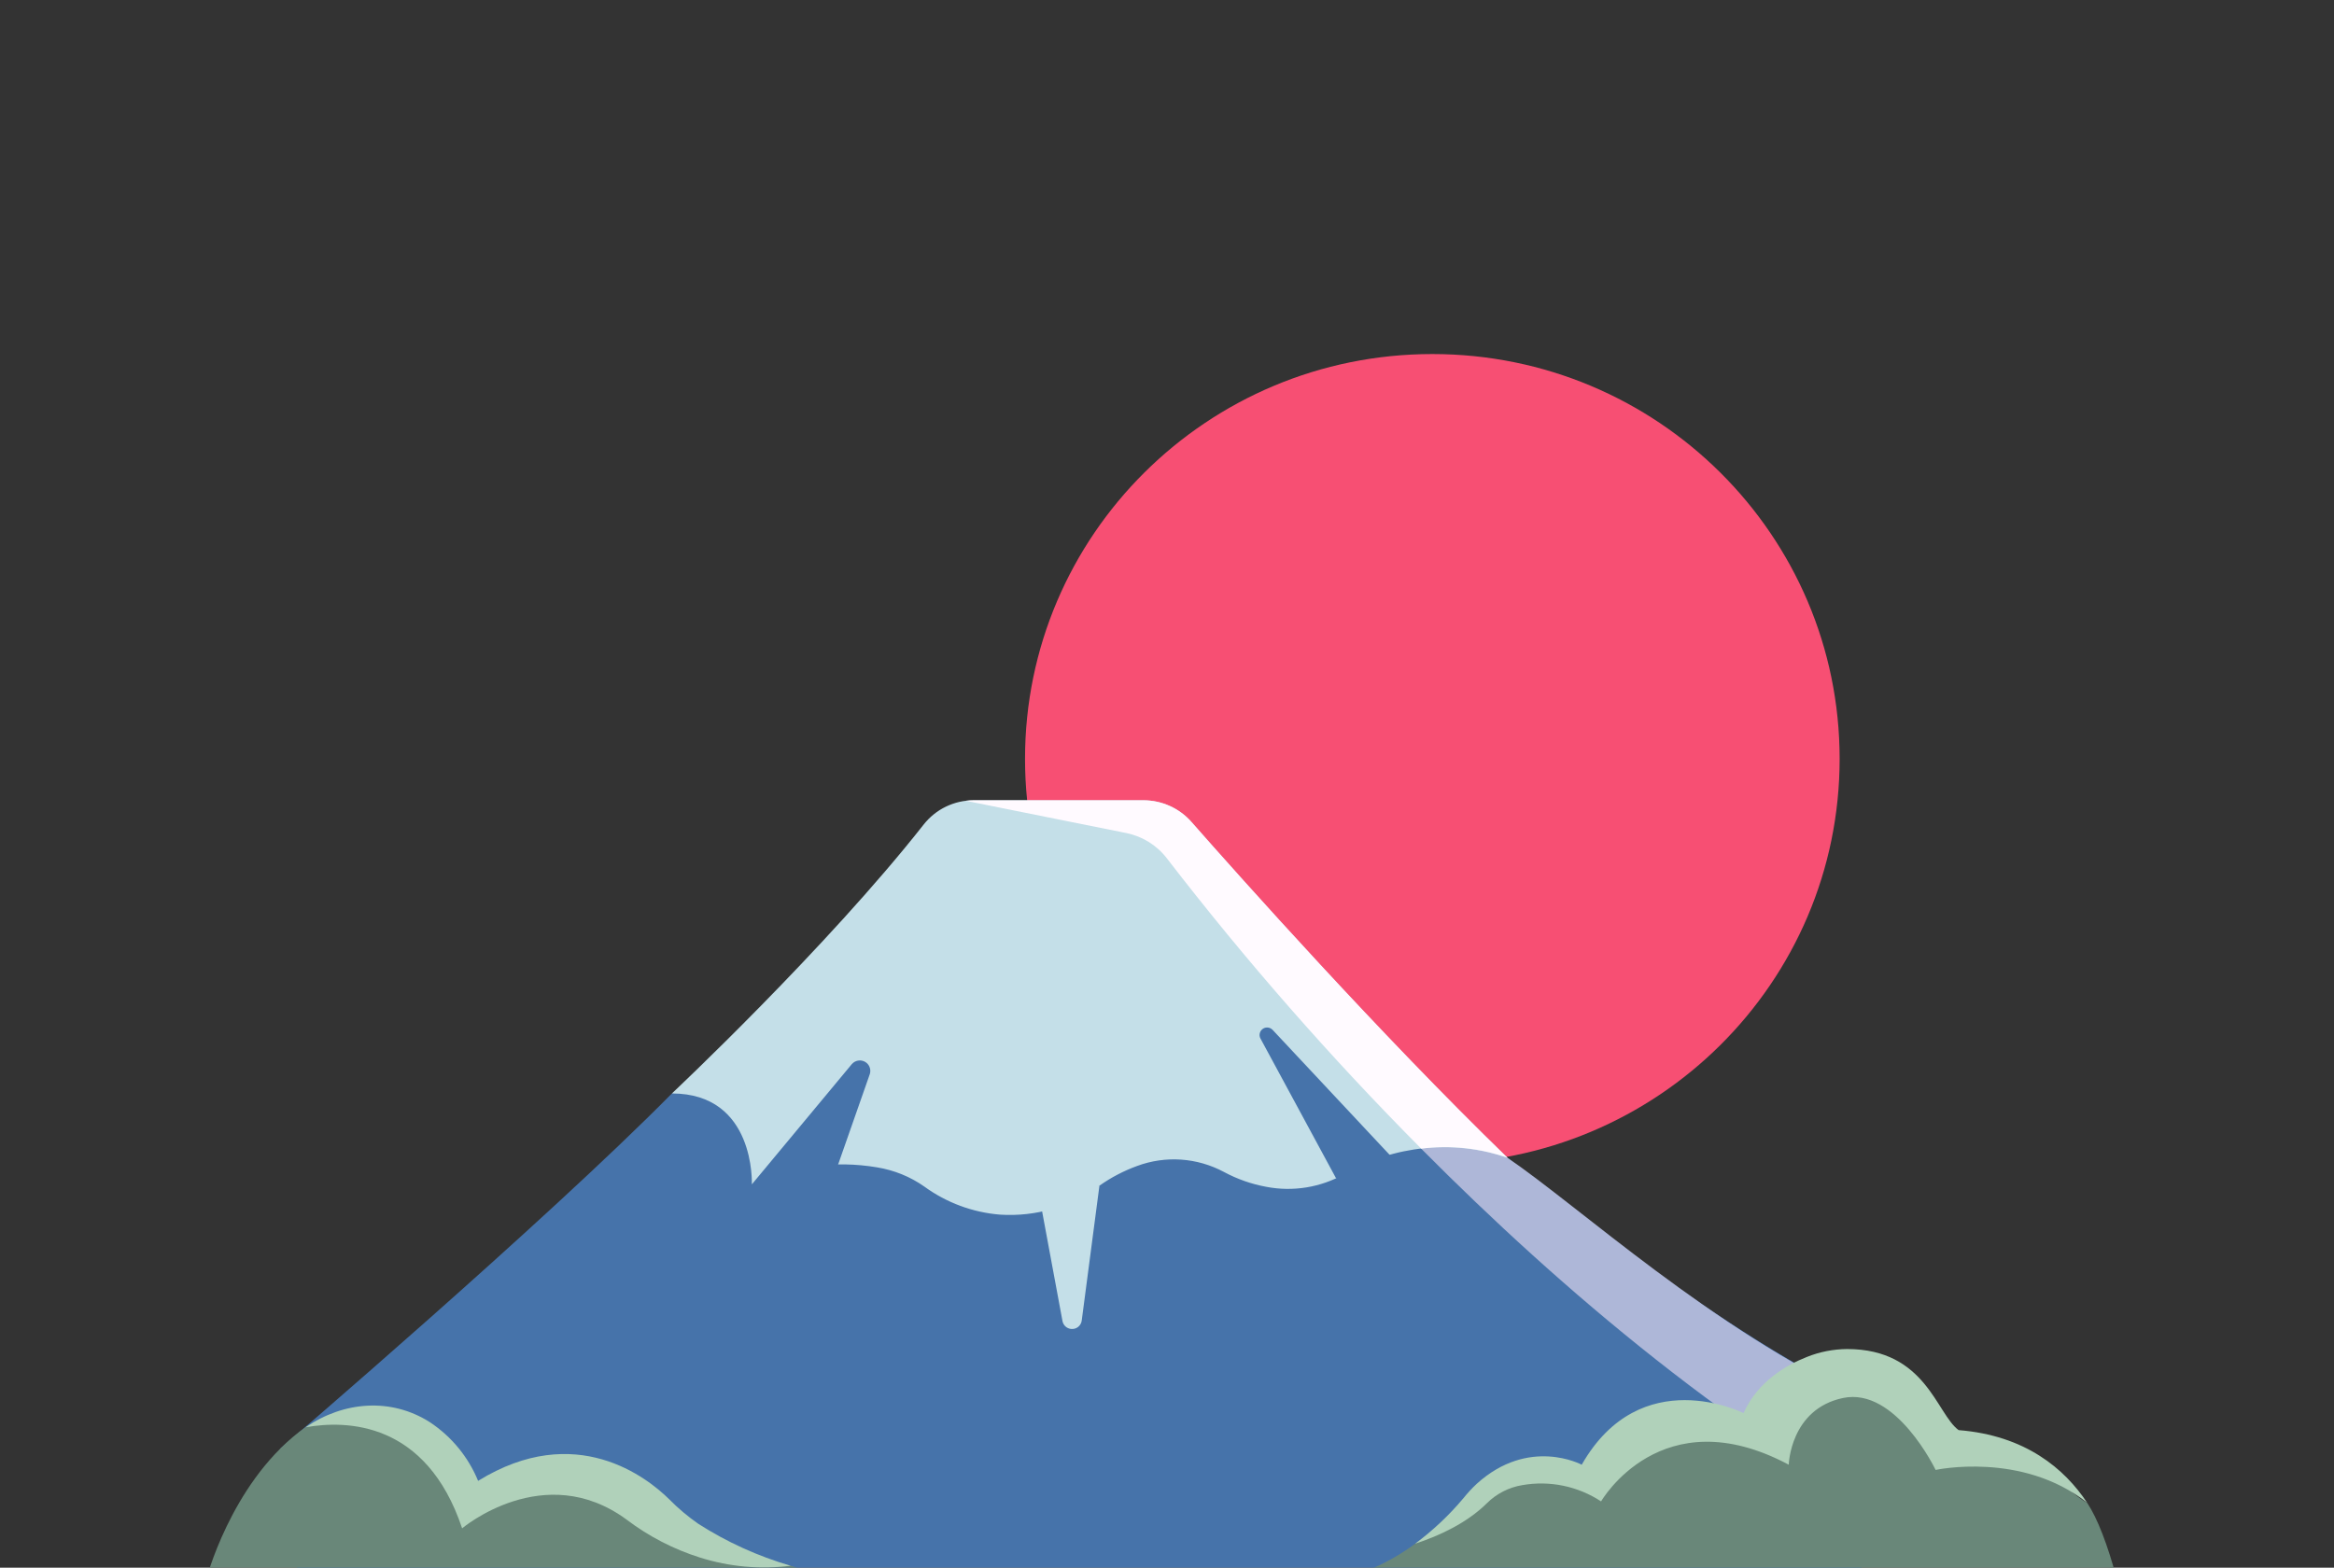 <?xml version="1.0" encoding="UTF-8" standalone="no"?>
<!DOCTYPE svg PUBLIC "-//W3C//DTD SVG 1.1//EN" "http://www.w3.org/Graphics/SVG/1.1/DTD/svg11.dtd">
<svg version="1.1" xmlns="http://www.w3.org/2000/svg" xmlns:xlink="http://www.w3.org/1999/xlink" preserveAspectRatio="xMidYMid meet" viewBox="0 0 640 430" width="640" height="430"><rect x="0" y="0" width="640" height="430" fill="#333333" stroke="none"/><defs><path d="M620.45 0C620.45 257.96 620.45 401.26 620.45 429.91C620.45 429.91 620.45 429.91 620.45 429.91C271.69 429.91 77.93 429.91 39.18 429.91C39.18 429.91 39.18 429.91 39.18 429.91C39.18 171.97 39.18 28.67 39.18 0C39.18 0 39.18 0 39.18 0C387.94 0 581.7 0 620.45 0C620.45 0 620.45 0 620.45 0Z" id="dKbngsx"></path><path d="M620.45 0C620.45 257.96 620.45 401.26 620.45 429.91C620.45 429.91 620.45 429.91 620.45 429.91C271.69 429.91 77.93 429.91 39.18 429.91C39.18 429.91 39.18 429.91 39.18 429.91C39.18 171.97 39.18 28.67 39.18 0C39.18 0 39.18 0 39.18 0C387.94 0 581.7 0 620.45 0C620.45 0 620.45 0 620.45 0Z" id="l10UVDEY32"></path><path d="M281.07 208.14C281.07 269.46 331.08 319.16 392.76 319.16C454.44 319.16 504.44 269.46 504.44 208.14C504.44 146.82 454.44 97.11 392.76 97.11C331.08 97.11 281.07 146.82 281.07 208.14Z" id="gHJ2lPJK"></path><path d="M281.07 208.14C281.07 269.46 331.08 319.16 392.76 319.16C454.44 319.16 504.44 269.46 504.44 208.14C504.44 146.82 454.44 97.11 392.76 97.11C331.08 97.11 281.07 146.82 281.07 208.14Z" id="g1yeE6XlBi"></path><path d="M392.5 302.5C405.03 311.54 411.97 316.55 413.36 317.56C413.36 317.56 469.74 364.78 510.44 383.45C510.44 386.77 510.44 403.46 510.44 433.5C467.59 433.5 124.81 433.5 81.96 433.5C78.95 411.75 77.28 399.67 76.95 397.24C76.95 397.24 149.51 335.15 184.24 299.92C188.01 298.74 197.4 295.8 212.43 291.09C248.45 293.37 374.49 301.36 392.5 302.5Z" id="alpdXcvBm"></path><path d="M392.5 302.5C405.03 311.54 411.97 316.55 413.36 317.56C413.36 317.56 469.74 364.78 510.44 383.45C510.44 386.77 510.44 403.46 510.44 433.5C467.59 433.5 124.81 433.5 81.96 433.5C78.95 411.75 77.28 399.67 76.95 397.24C76.95 397.24 149.51 335.15 184.24 299.92C188.01 298.74 197.4 295.8 212.43 291.09C248.45 293.37 374.49 301.36 392.5 302.5Z" id="a1NeT9aZX1"></path><path d="M413.36 317.56C411.97 316.55 405.03 311.54 392.5 302.52C382.93 301.9 377.61 301.58 376.56 301.51C411.09 337.91 457.88 380.86 510.44 411.81C510.44 406.13 510.44 386.28 510.44 383.45C469.74 364.78 432.78 330.74 413.36 317.56Z" id="a7CO1Gk4N"></path><path d="M413.36 317.56C411.97 316.55 405.03 311.54 392.5 302.52C382.93 301.9 377.61 301.58 376.56 301.51C411.09 337.91 457.88 380.86 510.44 411.81C510.44 406.13 510.44 386.28 510.44 383.45C469.74 364.78 432.78 330.74 413.36 317.56Z" id="a2tEkoAMUf"></path><path d="M190.73 419.87C198.76 425.28 216.81 429.48 216.81 429.48C222.41 431.22 228.12 432.55 233.92 433.5C216.18 433.5 74.2 433.5 56.46 433.5C56.46 433.5 63.11 407.51 81.96 392.81C82.86 392.11 83.62 391.61 83.8 391.48C84.73 390.83 105.73 384.8 116.37 391.61C122.66 395.95 127.61 401.96 130.65 408.96C157.48 392.39 175.83 407.43 181.76 413.29C184.54 415.75 187.54 417.95 190.73 419.87Z" id="a1MjKhnnEi"></path><path d="M190.73 419.87C198.76 425.28 216.81 429.48 216.81 429.48C222.41 431.22 228.12 432.55 233.92 433.5C216.18 433.5 74.2 433.5 56.46 433.5C56.46 433.5 63.11 407.51 81.96 392.81C82.86 392.11 83.62 391.61 83.8 391.48C84.73 390.83 105.73 384.8 116.37 391.61C122.66 395.95 127.61 401.96 130.65 408.96C157.48 392.39 175.83 407.43 181.76 413.29C184.54 415.75 187.54 417.95 190.73 419.87Z" id="aZP1UbXuO"></path><path d="M535.61 393.15C535.61 393.15 527.72 371.39 506.11 371.37C502.4 371.42 498.74 372.17 495.32 373.62C487.97 376.29 481.99 381.77 478.71 388.84C478.71 388.84 450.89 374.87 434.7 403.25C434.7 403.25 420.54 394.08 406.17 407.09C404.58 408.57 403.08 410.15 401.67 411.81C397.53 416.13 392.96 420.02 388.03 423.44C380.82 428.71 371.37 433.5 360.66 433.5C375.32 433.5 448.63 433.5 580.57 433.5C577.9 423.58 575.15 416.48 572.32 412.2C564.98 408.39 557.38 394.29 535.61 393.15Z" id="b48M8xIxq4"></path><path d="M535.61 393.15C535.61 393.15 527.72 371.39 506.11 371.37C502.4 371.42 498.74 372.17 495.32 373.62C487.97 376.29 481.99 381.77 478.71 388.84C478.71 388.84 450.89 374.87 434.7 403.25C434.7 403.25 420.54 394.08 406.17 407.09C404.58 408.57 403.08 410.15 401.67 411.81C397.53 416.13 392.96 420.02 388.03 423.44C380.82 428.71 371.37 433.5 360.66 433.5C375.32 433.5 448.63 433.5 580.57 433.5C577.9 423.58 575.15 416.48 572.32 412.2C564.98 408.39 557.38 394.29 535.61 393.15Z" id="efZtwES3H"></path><path d="M326.7 225.45C340.27 240.87 378.17 283.41 413.36 317.56C398.52 312.5 382.2 314.13 368.65 322.03C362.16 325.69 354.56 326.94 347.24 325.53C343.18 324.79 339.25 323.41 335.63 321.46C328.29 317.52 319.61 316.91 311.8 319.81C308.12 321.15 304.64 322.97 301.45 325.23C293.62 330.98 283.99 333.78 274.26 333.16C266.74 332.56 259.54 329.89 253.46 325.46C249.6 322.74 245.16 320.95 240.5 320.19C228.84 318.22 216.87 319.83 206.16 324.83C206.16 324.83 207.21 299.92 184.24 299.92C184.24 299.92 226.52 260.18 253.3 226.13C256.61 221.93 261.67 219.49 267.04 219.51C276.34 219.51 308.89 219.51 313.54 219.51C318.58 219.51 323.38 221.67 326.7 225.45Z" id="drqocdflY"></path><path d="M326.7 225.45C340.27 240.87 378.17 283.41 413.36 317.56C398.52 312.5 382.2 314.13 368.65 322.03C362.16 325.69 354.56 326.94 347.24 325.53C343.18 324.79 339.25 323.41 335.63 321.46C328.29 317.52 319.61 316.91 311.8 319.81C308.12 321.15 304.64 322.97 301.45 325.23C293.62 330.98 283.99 333.78 274.26 333.16C266.74 332.56 259.54 329.89 253.46 325.46C249.6 322.74 245.16 320.95 240.5 320.19C228.84 318.22 216.87 319.83 206.16 324.83C206.16 324.83 207.21 299.92 184.24 299.92C184.24 299.92 226.52 260.18 253.3 226.13C256.61 221.93 261.67 219.49 267.04 219.51C276.34 219.51 308.89 219.51 313.54 219.51C318.58 219.51 323.38 221.67 326.7 225.45Z" id="dbsDuAVoU"></path><path d="M313.54 219.51C308.89 219.51 271.69 219.51 267.04 219.51C266.3 219.51 265.56 219.56 264.84 219.65C269.23 220.53 304.41 227.62 308.82 228.49C313.29 229.39 317.27 231.88 320.02 235.5C341.56 263.45 364.83 290.02 389.71 315.06C397.67 314.03 405.78 314.89 413.36 317.56C378.17 283.39 340.27 240.87 326.7 225.45C323.38 221.67 318.58 219.51 313.54 219.51Z" id="c4EX4J96C"></path><path d="M313.54 219.51C308.89 219.51 271.69 219.51 267.04 219.51C266.3 219.51 265.56 219.56 264.84 219.65C269.23 220.53 304.41 227.62 308.82 228.49C313.29 229.39 317.27 231.88 320.02 235.5C341.56 263.45 364.83 290.02 389.71 315.06C397.67 314.03 405.78 314.89 413.36 317.56C378.17 283.39 340.27 240.87 326.7 225.45C323.38 221.67 318.58 219.51 313.54 219.51Z" id="dYRVEoBOS"></path><path d="M237.61 291.52C238.52 292.28 238.88 293.53 238.49 294.66C237.59 297.23 233.07 310.11 224.96 333.27C223.08 332.43 208.05 325.67 206.18 324.83C222.6 305.06 231.73 294.09 233.56 291.89C234.58 290.69 236.38 290.51 237.61 291.52Z" id="a1sVppoLl3"></path><path d="M237.61 291.52C238.52 292.28 238.88 293.53 238.49 294.66C237.59 297.23 233.07 310.11 224.96 333.27C223.08 332.43 208.05 325.67 206.18 324.83C222.6 305.06 231.73 294.09 233.56 291.89C234.58 290.69 236.38 290.51 237.61 291.52Z" id="dvJlYfeUr"></path><path d="M346.47 282.07C347.31 281.63 348.34 281.81 348.98 282.5C351.8 285.49 365.87 300.54 391.2 327.61C388.72 327.17 368.86 323.65 366.37 323.21C353.93 300.21 347.01 287.43 345.64 284.87C345.08 283.86 345.47 282.63 346.47 282.07Z" id="b1StIS9QrN"></path><path d="M346.47 282.07C347.31 281.63 348.34 281.81 348.98 282.5C351.8 285.49 365.87 300.54 391.2 327.61C388.72 327.17 368.86 323.65 366.37 323.21C353.93 300.21 347.01 287.43 345.64 284.87C345.08 283.86 345.47 282.63 346.47 282.07Z" id="a5Fzb9QQD"></path><path d="M293.62 364.5C292.47 364.35 291.56 363.49 291.34 362.35C290.89 359.88 288.58 347.5 284.45 325.23C286.15 325.23 299.76 325.23 301.47 325.23C298.55 347.42 296.95 359.75 296.62 362.2C296.44 363.67 295.09 364.7 293.62 364.5Z" id="a9cTVx08ux"></path><path d="M293.62 364.5C292.47 364.35 291.56 363.49 291.34 362.35C290.89 359.88 288.58 347.5 284.45 325.23C286.15 325.23 299.76 325.23 301.47 325.23C298.55 347.42 296.95 359.75 296.62 362.2C296.44 363.67 295.09 364.7 293.62 364.5Z" id="etGXltTLw"></path><path d="M495.44 372.2C490 374.33 482.01 378.84 478.09 387.59C478.09 387.59 449.9 373.39 433.72 401.75C433.72 401.75 419.29 393.97 404.93 406.99C403.62 408.21 402.41 409.53 401.29 410.92C397.38 415.59 392.92 419.79 388.03 423.42C394.68 421.24 402.24 417.75 407.76 412.27C410.38 409.68 413.77 407.95 417.43 407.35C424.93 406.03 432.66 407.63 439.03 411.81C439.03 411.81 455.52 383.09 490.49 401.75C490.49 401.75 490.87 386.51 505.36 383.45C519.86 380.39 530.76 403.18 530.76 403.18C530.76 403.18 554.48 398.01 572.32 412.19C566.13 402.87 555.41 393.72 537.07 392.26C530.96 387.81 528.13 370.05 506.52 370.02C502.72 370.05 498.96 370.78 495.44 372.2Z" id="g3Rb7EA2cd"></path><path d="M495.44 372.2C490 374.33 482.01 378.84 478.09 387.59C478.09 387.59 449.9 373.39 433.72 401.75C433.72 401.75 419.29 393.97 404.93 406.99C403.62 408.21 402.41 409.53 401.29 410.92C397.38 415.59 392.92 419.79 388.03 423.42C394.68 421.24 402.24 417.75 407.76 412.27C410.38 409.68 413.77 407.95 417.43 407.35C424.93 406.03 432.66 407.63 439.03 411.81C439.03 411.81 455.52 383.09 490.49 401.75C490.49 401.75 490.87 386.51 505.36 383.45C519.86 380.39 530.76 403.18 530.76 403.18C530.76 403.18 554.48 398.01 572.32 412.19C566.13 402.87 555.41 393.72 537.07 392.26C530.96 387.81 528.13 370.05 506.52 370.02C502.72 370.05 498.96 370.78 495.44 372.2Z" id="aJxxvufnj"></path><path d="M131.1 406.18C128.41 399.62 123.81 394.02 117.88 390.09C107.23 383.29 94.21 384.35 83.81 391.48C94.98 389.49 116.9 389.82 126.72 419.2C126.72 419.2 149.19 400.19 171.78 416.78C177.87 421.4 184.72 424.95 192.02 427.24C200.02 429.75 208.47 430.52 216.79 429.46C207.85 426.85 199.31 422.98 191.47 417.95C188.62 415.96 185.95 413.72 183.51 411.24C177.58 405.38 157.92 389.6 131.1 406.18Z" id="a2jy45hjWa"></path><path d="M131.1 406.18C128.41 399.62 123.81 394.02 117.88 390.09C107.23 383.29 94.21 384.35 83.81 391.48C94.98 389.49 116.9 389.82 126.72 419.2C126.72 419.2 149.19 400.19 171.78 416.78C177.87 421.4 184.72 424.95 192.02 427.24C200.02 429.75 208.47 430.52 216.79 429.46C207.85 426.85 199.31 422.98 191.47 417.95C188.62 415.96 185.95 413.72 183.51 411.24C177.58 405.38 157.92 389.6 131.1 406.18Z" id="dVhZtREGf"></path></defs><g><g><g><use xlink:href="#dKbngsx" opacity="1" fill="#000000" fill-opacity="0"></use><g><use xlink:href="#dKbngsx" opacity="1" fill-opacity="0" stroke="#000000" stroke-width="1" stroke-opacity="0"></use></g></g><g><use xlink:href="#l10UVDEY32" opacity="1" fill="#000000" fill-opacity="0"></use><g><use xlink:href="#l10UVDEY32" opacity="1" fill-opacity="0" stroke="#000000" stroke-width="1" stroke-opacity="0"></use></g></g><g><use xlink:href="#gHJ2lPJK" opacity="1" fill="#f74f73" fill-opacity="1"></use><g><use xlink:href="#gHJ2lPJK" opacity="1" fill-opacity="0" stroke="#000000" stroke-width="1" stroke-opacity="0"></use></g></g><g><use xlink:href="#g1yeE6XlBi" opacity="1" fill="#000000" fill-opacity="0"></use><g><use xlink:href="#g1yeE6XlBi" opacity="1" fill-opacity="0" stroke="#000000" stroke-width="1" stroke-opacity="0"></use></g></g><g><use xlink:href="#alpdXcvBm" opacity="1" fill="#4673aa" fill-opacity="1"></use><g><use xlink:href="#alpdXcvBm" opacity="1" fill-opacity="0" stroke="#000000" stroke-width="1" stroke-opacity="0"></use></g></g><g><use xlink:href="#a1NeT9aZX1" opacity="1" fill="#000000" fill-opacity="0"></use><g><use xlink:href="#a1NeT9aZX1" opacity="1" fill-opacity="0" stroke="#000000" stroke-width="1" stroke-opacity="0"></use></g></g><g><use xlink:href="#a7CO1Gk4N" opacity="1" fill="#aeb7d8" fill-opacity="1"></use><g><use xlink:href="#a7CO1Gk4N" opacity="1" fill-opacity="0" stroke="#000000" stroke-width="1" stroke-opacity="0"></use></g></g><g><use xlink:href="#a2tEkoAMUf" opacity="1" fill="#000000" fill-opacity="0"></use><g><use xlink:href="#a2tEkoAMUf" opacity="1" fill-opacity="0" stroke="#000000" stroke-width="1" stroke-opacity="0"></use></g></g><g><use xlink:href="#a1MjKhnnEi" opacity="1" fill="#698779" fill-opacity="1"></use><g><use xlink:href="#a1MjKhnnEi" opacity="1" fill-opacity="0" stroke="#000000" stroke-width="1" stroke-opacity="0"></use></g></g><g><use xlink:href="#aZP1UbXuO" opacity="1" fill="#000000" fill-opacity="0"></use><g><use xlink:href="#aZP1UbXuO" opacity="1" fill-opacity="0" stroke="#000000" stroke-width="1" stroke-opacity="0"></use></g></g><g><use xlink:href="#b48M8xIxq4" opacity="1" fill="#698779" fill-opacity="1"></use><g><use xlink:href="#b48M8xIxq4" opacity="1" fill-opacity="0" stroke="#000000" stroke-width="1" stroke-opacity="0"></use></g></g><g><use xlink:href="#efZtwES3H" opacity="1" fill="#000000" fill-opacity="0"></use><g><use xlink:href="#efZtwES3H" opacity="1" fill-opacity="0" stroke="#000000" stroke-width="1" stroke-opacity="0"></use></g></g><g><use xlink:href="#drqocdflY" opacity="1" fill="#c4dfe8" fill-opacity="1"></use><g><use xlink:href="#drqocdflY" opacity="1" fill-opacity="0" stroke="#000000" stroke-width="1" stroke-opacity="0"></use></g></g><g><use xlink:href="#dbsDuAVoU" opacity="1" fill="#000000" fill-opacity="0"></use><g><use xlink:href="#dbsDuAVoU" opacity="1" fill-opacity="0" stroke="#000000" stroke-width="1" stroke-opacity="0"></use></g></g><g><use xlink:href="#c4EX4J96C" opacity="1" fill="#fffaff" fill-opacity="1"></use><g><use xlink:href="#c4EX4J96C" opacity="1" fill-opacity="0" stroke="#000000" stroke-width="1" stroke-opacity="0"></use></g></g><g><use xlink:href="#dYRVEoBOS" opacity="1" fill="#000000" fill-opacity="0"></use><g><use xlink:href="#dYRVEoBOS" opacity="1" fill-opacity="0" stroke="#000000" stroke-width="1" stroke-opacity="0"></use></g></g><g><use xlink:href="#a1sVppoLl3" opacity="1" fill="#4673aa" fill-opacity="1"></use><g><use xlink:href="#a1sVppoLl3" opacity="1" fill-opacity="0" stroke="#000000" stroke-width="1" stroke-opacity="0"></use></g></g><g><use xlink:href="#dvJlYfeUr" opacity="1" fill="#000000" fill-opacity="0"></use><g><use xlink:href="#dvJlYfeUr" opacity="1" fill-opacity="0" stroke="#000000" stroke-width="1" stroke-opacity="0"></use></g></g><g><use xlink:href="#b1StIS9QrN" opacity="1" fill="#4673aa" fill-opacity="1"></use><g><use xlink:href="#b1StIS9QrN" opacity="1" fill-opacity="0" stroke="#000000" stroke-width="1" stroke-opacity="0"></use></g></g><g><use xlink:href="#a5Fzb9QQD" opacity="1" fill="#000000" fill-opacity="0"></use><g><use xlink:href="#a5Fzb9QQD" opacity="1" fill-opacity="0" stroke="#000000" stroke-width="1" stroke-opacity="0"></use></g></g><g><use xlink:href="#a9cTVx08ux" opacity="1" fill="#c4dfe8" fill-opacity="1"></use><g><use xlink:href="#a9cTVx08ux" opacity="1" fill-opacity="0" stroke="#000000" stroke-width="1" stroke-opacity="0"></use></g></g><g><use xlink:href="#etGXltTLw" opacity="1" fill="#000000" fill-opacity="0"></use><g><use xlink:href="#etGXltTLw" opacity="1" fill-opacity="0" stroke="#000000" stroke-width="1" stroke-opacity="0"></use></g></g><g><use xlink:href="#g3Rb7EA2cd" opacity="1" fill="#b0d1ba" fill-opacity="1"></use><g><use xlink:href="#g3Rb7EA2cd" opacity="1" fill-opacity="0" stroke="#000000" stroke-width="1" stroke-opacity="0"></use></g></g><g><use xlink:href="#aJxxvufnj" opacity="1" fill="#000000" fill-opacity="0"></use><g><use xlink:href="#aJxxvufnj" opacity="1" fill-opacity="0" stroke="#000000" stroke-width="1" stroke-opacity="0"></use></g></g><g><use xlink:href="#a2jy45hjWa" opacity="1" fill="#b0d1ba" fill-opacity="1"></use><g><use xlink:href="#a2jy45hjWa" opacity="1" fill-opacity="0" stroke="#000000" stroke-width="1" stroke-opacity="0"></use></g></g><g><use xlink:href="#dVhZtREGf" opacity="1" fill="#000000" fill-opacity="0"></use><g><use xlink:href="#dVhZtREGf" opacity="1" fill-opacity="0" stroke="#000000" stroke-width="1" stroke-opacity="0"></use></g></g></g></g></svg>